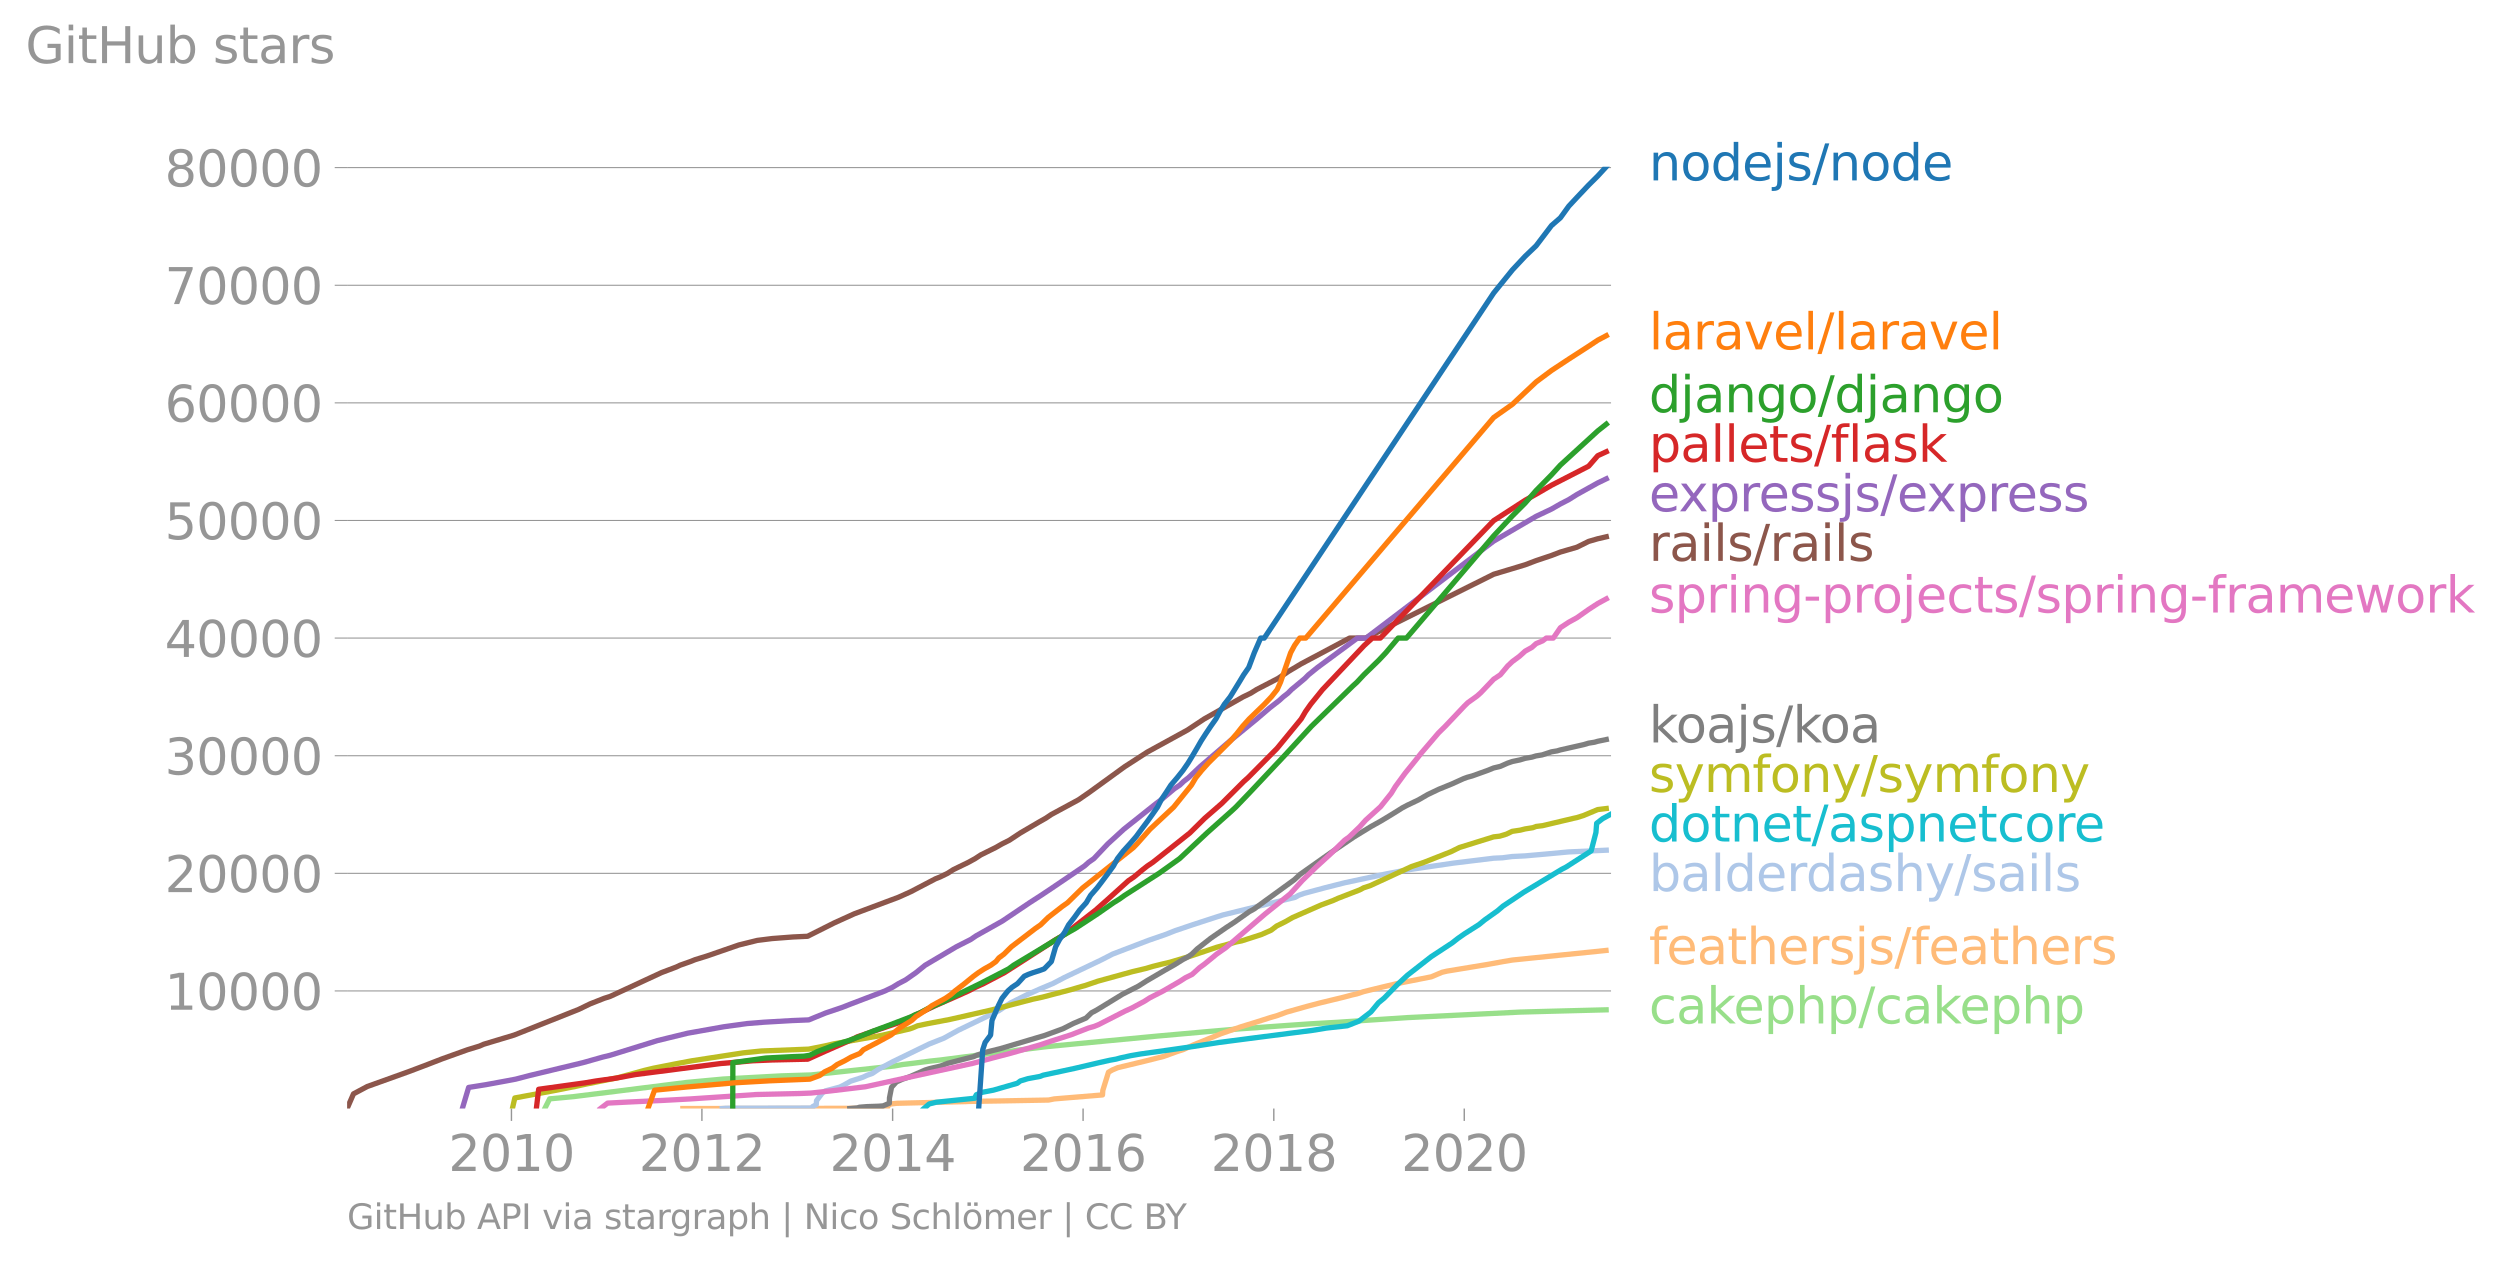 <svg height="475.663" viewBox="0 0 706.366 356.747" width="941.822" xmlns="http://www.w3.org/2000/svg" xmlns:xlink="http://www.w3.org/1999/xlink"><defs><style>*{stroke-linecap:butt;stroke-linejoin:round}</style></defs><g id="figure_1"><path d="M0 356.747h706.366V0H0z" style="fill:none" id="patch_1"/><g id="axes_1"><path d="M98.073 313.217h357.12V47.105H98.073z" style="fill:none" id="patch_2"/><path clip-path="url(#pd3f17a39b0)" d="m153.915 313.217 1.383-2.742 6.817-.635 31.968-4.01 10.257-.951 16.445-.898 8.405-.262 23.509-2.532 2.419-.423 3.538-.422 4.104-.531 2.974-.316 12.986-1.688 6.057-.635 2.492-.422 8.663-1.053 31.033-2.958 14.193-1.266 8.578-.738 14.69-1.057 6.13-.422 7.468-.422 7.653-.528 12.029-.791 5.417-.263 26.408-1.296 8.691-.236 15.584-.402h0" style="fill:none;stroke:#98df8a;stroke-linecap:square;stroke-width:1.5" id="line2d_1"/><g id="matplotlib.axis_1"><g id="xtick_1"><g id="line2d_2"><defs><path d="M0 0v3.5" id="me5f7281e6e" style="stroke:#969696;stroke-width:.4"/></defs><use style="fill:#969696;stroke:#969696;stroke-width:.4" x="144.508" xlink:href="#me5f7281e6e" y="313.217"/></g><g style="fill:#969696" transform="matrix(.14 0 0 -.14 126.693 330.854)" id="text_1"><defs><path d="M1228 531h2203V0H469v531q359 372 979 998 621 627 780 809 303 340 423 576 121 236 121 464 0 372-261 606-261 235-680 235-297 0-627-103-329-103-704-313v638q381 153 712 231 332 78 607 78 725 0 1156-363 431-362 431-968 0-288-108-546-107-257-392-607-78-91-497-524-418-433-1181-1211z" id="DejaVuSans-32" transform="scale(.016)"/><path d="M2034 4250q-487 0-733-480-245-479-245-1442 0-959 245-1439 246-480 733-480 491 0 736 480 246 480 246 1439 0 963-246 1442-245 480-736 480zm0 500q785 0 1199-621 414-620 414-1801 0-1178-414-1799Q2819-91 2034-91q-784 0-1198 620-414 621-414 1799 0 1181 414 1801 414 621 1198 621z" id="DejaVuSans-30" transform="scale(.016)"/><path d="M794 531h1031v3560L703 3866v575l1116 225h631V531h1031V0H794v531z" id="DejaVuSans-31" transform="scale(.016)"/></defs><use xlink:href="#DejaVuSans-32"/><use x="63.623" xlink:href="#DejaVuSans-30"/><use x="127.246" xlink:href="#DejaVuSans-31"/><use x="190.869" xlink:href="#DejaVuSans-30"/></g></g><g id="xtick_2"><use style="fill:#969696;stroke:#969696;stroke-width:.4" x="198.321" xlink:href="#me5f7281e6e" y="313.217" id="line2d_3"/><g style="fill:#969696" transform="matrix(.14 0 0 -.14 180.506 330.854)" id="text_2"><use xlink:href="#DejaVuSans-32"/><use x="63.623" xlink:href="#DejaVuSans-30"/><use x="127.246" xlink:href="#DejaVuSans-31"/><use x="190.869" xlink:href="#DejaVuSans-32"/></g></g><g id="xtick_3"><use style="fill:#969696;stroke:#969696;stroke-width:.4" x="252.208" xlink:href="#me5f7281e6e" y="313.217" id="line2d_4"/><g style="fill:#969696" transform="matrix(.14 0 0 -.14 234.393 330.854)" id="text_3"><defs><path d="M2419 4116 825 1625h1594v2491zm-166 550h794V1625h666v-525h-666V0h-628v1100H313v609l1940 2957z" id="DejaVuSans-34" transform="scale(.016)"/></defs><use xlink:href="#DejaVuSans-32"/><use x="63.623" xlink:href="#DejaVuSans-30"/><use x="127.246" xlink:href="#DejaVuSans-31"/><use x="190.869" xlink:href="#DejaVuSans-34"/></g></g><g id="xtick_4"><use style="fill:#969696;stroke:#969696;stroke-width:.4" x="306.022" xlink:href="#me5f7281e6e" y="313.217" id="line2d_5"/><g style="fill:#969696" transform="matrix(.14 0 0 -.14 288.207 330.854)" id="text_4"><defs><path d="M2113 2584q-425 0-674-291-248-290-248-796 0-503 248-796 249-292 674-292t673 292q248 293 248 796 0 506-248 796-248 291-673 291zm1253 1979v-575q-238 112-480 171-242 60-480 60-625 0-955-422-329-422-376-1275 184 272 462 417 279 145 613 145 703 0 1111-427 408-426 408-1160 0-719-425-1154Q2819-91 2113-91q-810 0-1238 620-428 621-428 1799 0 1106 525 1764t1409 658q238 0 480-47t505-140z" id="DejaVuSans-36" transform="scale(.016)"/></defs><use xlink:href="#DejaVuSans-32"/><use x="63.623" xlink:href="#DejaVuSans-30"/><use x="127.246" xlink:href="#DejaVuSans-31"/><use x="190.869" xlink:href="#DejaVuSans-36"/></g></g><g id="xtick_5"><use style="fill:#969696;stroke:#969696;stroke-width:.4" x="359.909" xlink:href="#me5f7281e6e" y="313.217" id="line2d_6"/><g style="fill:#969696" transform="matrix(.14 0 0 -.14 342.094 330.854)" id="text_5"><defs><path d="M2034 2216q-450 0-708-241-257-241-257-662 0-422 257-663 258-241 708-241t709 242q260 243 260 662 0 421-258 662-257 241-711 241zm-631 268q-406 100-633 378-226 279-226 679 0 559 398 884 399 325 1092 325 697 0 1094-325t397-884q0-400-227-679-226-278-629-378 456-106 710-416 255-309 255-755 0-679-414-1042Q2806-91 2034-91q-771 0-1186 362-414 363-414 1042 0 446 256 755 257 310 713 416zm-231 997q0-362 226-565 227-203 636-203 407 0 636 203 230 203 230 565 0 363-230 566-229 203-636 203-409 0-636-203-226-203-226-566z" id="DejaVuSans-38" transform="scale(.016)"/></defs><use xlink:href="#DejaVuSans-32"/><use x="63.623" xlink:href="#DejaVuSans-30"/><use x="127.246" xlink:href="#DejaVuSans-31"/><use x="190.869" xlink:href="#DejaVuSans-38"/></g></g><g id="xtick_6"><use style="fill:#969696;stroke:#969696;stroke-width:.4" x="413.722" xlink:href="#me5f7281e6e" y="313.217" id="line2d_7"/><g style="fill:#969696" transform="matrix(.14 0 0 -.14 395.907 330.854)" id="text_6"><use xlink:href="#DejaVuSans-32"/><use x="63.623" xlink:href="#DejaVuSans-30"/><use x="127.246" xlink:href="#DejaVuSans-32"/><use x="190.869" xlink:href="#DejaVuSans-30"/></g></g></g><g id="matplotlib.axis_2"><g id="ytick_1"><path clip-path="url(#pd3f17a39b0)" d="M98.073 279.988h357.12" style="fill:none;stroke:#969696;stroke-linecap:square;stroke-width:.3" id="line2d_8"/><g id="line2d_9"><defs><path d="M0 0h-3.5" id="ma2be094c17" style="stroke:#969696;stroke-width:.3"/></defs><use style="fill:#969696;stroke:#969696;stroke-width:.3" x="98.073" xlink:href="#ma2be094c17" y="279.988"/></g><g style="fill:#969696" transform="matrix(.14 0 0 -.14 46.536 285.306)" id="text_7"><use xlink:href="#DejaVuSans-31"/><use x="63.623" xlink:href="#DejaVuSans-30"/><use x="127.246" xlink:href="#DejaVuSans-30"/><use x="190.869" xlink:href="#DejaVuSans-30"/><use x="254.492" xlink:href="#DejaVuSans-30"/></g></g><g id="ytick_2"><path clip-path="url(#pd3f17a39b0)" d="M98.073 246.755h357.12" style="fill:none;stroke:#969696;stroke-linecap:square;stroke-width:.3" id="line2d_10"/><use style="fill:#969696;stroke:#969696;stroke-width:.3" x="98.073" xlink:href="#ma2be094c17" y="246.755" id="line2d_11"/><g style="fill:#969696" transform="matrix(.14 0 0 -.14 46.536 252.074)" id="text_8"><use xlink:href="#DejaVuSans-32"/><use x="63.623" xlink:href="#DejaVuSans-30"/><use x="127.246" xlink:href="#DejaVuSans-30"/><use x="190.869" xlink:href="#DejaVuSans-30"/><use x="254.492" xlink:href="#DejaVuSans-30"/></g></g><g id="ytick_3"><path clip-path="url(#pd3f17a39b0)" d="M98.073 213.523h357.12" style="fill:none;stroke:#969696;stroke-linecap:square;stroke-width:.3" id="line2d_12"/><use style="fill:#969696;stroke:#969696;stroke-width:.3" x="98.073" xlink:href="#ma2be094c17" y="213.523" id="line2d_13"/><g style="fill:#969696" transform="matrix(.14 0 0 -.14 46.536 218.842)" id="text_9"><defs><path d="M2597 2516q453-97 707-404 255-306 255-756 0-690-475-1069Q2609-91 1734-91q-293 0-604 58T488 141v609q262-153 574-231 313-78 654-78 593 0 904 234t311 681q0 413-289 645-289 233-804 233h-544v519h569q465 0 712 186t247 536q0 359-255 551-254 193-729 193-260 0-557-57-297-56-653-174v562q360 100 674 150t592 50q719 0 1137-327 419-326 419-882 0-388-222-655t-631-370z" id="DejaVuSans-33" transform="scale(.016)"/></defs><use xlink:href="#DejaVuSans-33"/><use x="63.623" xlink:href="#DejaVuSans-30"/><use x="127.246" xlink:href="#DejaVuSans-30"/><use x="190.869" xlink:href="#DejaVuSans-30"/><use x="254.492" xlink:href="#DejaVuSans-30"/></g></g><g id="ytick_4"><path clip-path="url(#pd3f17a39b0)" d="M98.073 180.29h357.12" style="fill:none;stroke:#969696;stroke-linecap:square;stroke-width:.3" id="line2d_14"/><use style="fill:#969696;stroke:#969696;stroke-width:.3" x="98.073" xlink:href="#ma2be094c17" y="180.29" id="line2d_15"/><g style="fill:#969696" transform="matrix(.14 0 0 -.14 46.536 185.61)" id="text_10"><use xlink:href="#DejaVuSans-34"/><use x="63.623" xlink:href="#DejaVuSans-30"/><use x="127.246" xlink:href="#DejaVuSans-30"/><use x="190.869" xlink:href="#DejaVuSans-30"/><use x="254.492" xlink:href="#DejaVuSans-30"/></g></g><g id="ytick_5"><path clip-path="url(#pd3f17a39b0)" d="M98.073 147.058h357.12" style="fill:none;stroke:#969696;stroke-linecap:square;stroke-width:.3" id="line2d_16"/><use style="fill:#969696;stroke:#969696;stroke-width:.3" x="98.073" xlink:href="#ma2be094c17" y="147.058" id="line2d_17"/><g style="fill:#969696" transform="matrix(.14 0 0 -.14 46.536 152.377)" id="text_11"><defs><path d="M691 4666h2478v-532H1269V2991q137 47 274 70 138 23 276 23 781 0 1237-428 457-428 457-1159 0-753-469-1171Q2575-91 1722-91q-294 0-599 50Q819 9 494 109v635q281-153 581-228t634-75q541 0 856 284 316 284 316 772 0 487-316 771-315 285-856 285-253 0-505-56-251-56-513-175v2344z" id="DejaVuSans-35" transform="scale(.016)"/></defs><use xlink:href="#DejaVuSans-35"/><use x="63.623" xlink:href="#DejaVuSans-30"/><use x="127.246" xlink:href="#DejaVuSans-30"/><use x="190.869" xlink:href="#DejaVuSans-30"/><use x="254.492" xlink:href="#DejaVuSans-30"/></g></g><g id="ytick_6"><path clip-path="url(#pd3f17a39b0)" d="M98.073 113.825h357.12" style="fill:none;stroke:#969696;stroke-linecap:square;stroke-width:.3" id="line2d_18"/><use style="fill:#969696;stroke:#969696;stroke-width:.3" x="98.073" xlink:href="#ma2be094c17" y="113.825" id="line2d_19"/><g style="fill:#969696" transform="matrix(.14 0 0 -.14 46.536 119.144)" id="text_12"><use xlink:href="#DejaVuSans-36"/><use x="63.623" xlink:href="#DejaVuSans-30"/><use x="127.246" xlink:href="#DejaVuSans-30"/><use x="190.869" xlink:href="#DejaVuSans-30"/><use x="254.492" xlink:href="#DejaVuSans-30"/></g></g><g id="ytick_7"><path clip-path="url(#pd3f17a39b0)" d="M98.073 80.593h357.12" style="fill:none;stroke:#969696;stroke-linecap:square;stroke-width:.3" id="line2d_20"/><use style="fill:#969696;stroke:#969696;stroke-width:.3" x="98.073" xlink:href="#ma2be094c17" y="80.593" id="line2d_21"/><g style="fill:#969696" transform="matrix(.14 0 0 -.14 46.536 85.912)" id="text_13"><defs><path d="M525 4666h3000v-269L1831 0h-659l1594 4134H525v532z" id="DejaVuSans-37" transform="scale(.016)"/></defs><use xlink:href="#DejaVuSans-37"/><use x="63.623" xlink:href="#DejaVuSans-30"/><use x="127.246" xlink:href="#DejaVuSans-30"/><use x="190.869" xlink:href="#DejaVuSans-30"/><use x="254.492" xlink:href="#DejaVuSans-30"/></g></g><g id="ytick_8"><path clip-path="url(#pd3f17a39b0)" d="M98.073 47.36h357.12" style="fill:none;stroke:#969696;stroke-linecap:square;stroke-width:.3" id="line2d_22"/><use style="fill:#969696;stroke:#969696;stroke-width:.3" x="98.073" xlink:href="#ma2be094c17" y="47.361" id="line2d_23"/><g style="fill:#969696" transform="matrix(.14 0 0 -.14 46.536 52.68)" id="text_14"><use xlink:href="#DejaVuSans-38"/><use x="63.623" xlink:href="#DejaVuSans-30"/><use x="127.246" xlink:href="#DejaVuSans-30"/><use x="190.869" xlink:href="#DejaVuSans-30"/><use x="254.492" xlink:href="#DejaVuSans-30"/></g></g><g style="fill:#969696" transform="matrix(.14 0 0 -.14 7.2 17.838)" id="text_15"><defs><path d="M3809 666v1253H2778v519h1656V434q-365-259-806-392-440-133-940-133-1094 0-1712 639-617 640-617 1780 0 1144 617 1783 618 639 1712 639 456 0 867-113 411-112 758-331v-672q-350 297-744 447t-828 150q-857 0-1287-478-429-478-429-1425 0-944 429-1422 430-478 1287-478 334 0 596 58 263 58 472 180z" id="DejaVuSans-47" transform="scale(.016)"/><path d="M603 3500h575V0H603v3500zm0 1363h575v-729H603v729z" id="DejaVuSans-69" transform="scale(.016)"/><path d="M1172 4494v-994h1184v-447H1172V1153q0-428 117-550t477-122h590V0h-590q-666 0-919 248-253 249-253 905v1900H172v447h422v994h578z" id="DejaVuSans-74" transform="scale(.016)"/><path d="M628 4666h631V2753h2294v1913h631V0h-631v2222H1259V0H628v4666z" id="DejaVuSans-48" transform="scale(.016)"/><path d="M544 1381v2119h575V1403q0-497 193-746 194-248 582-248 465 0 735 297 271 297 271 810v1984h575V0h-575v538q-209-319-486-474-276-155-642-155-603 0-916 375-312 375-312 1097zm1447 2203z" id="DejaVuSans-75" transform="scale(.016)"/><path d="M3116 1747q0 634-261 995t-717 361q-457 0-718-361t-261-995q0-634 261-995t718-361q456 0 717 361t261 995zM1159 2969q182 312 458 463 277 152 661 152 638 0 1036-506 399-506 399-1331T3314 415Q2916-91 2278-91q-384 0-661 152-276 152-458 464V0H581v4863h578V2969z" id="DejaVuSans-62" transform="scale(.016)"/><path d="M2834 3397v-544q-243 125-506 187-262 63-544 63-428 0-642-131t-214-394q0-200 153-314t616-217l197-44q612-131 870-370t258-667q0-488-386-773Q2250-91 1575-91q-281 0-586 55T347 128v594q319-166 628-249 309-82 613-82 406 0 624 139 219 139 219 392 0 234-158 359-157 125-692 241l-200 47q-534 112-772 345-237 233-237 639 0 494 350 762 350 269 994 269 318 0 599-47 282-46 519-140z" id="DejaVuSans-73" transform="scale(.016)"/><path d="M2194 1759q-697 0-966-159t-269-544q0-306 202-486 202-179 548-179 479 0 768 339t289 901v128h-572zm1147 238V0h-575v531q-197-318-491-470T1556-91q-537 0-855 302-317 302-317 808 0 590 395 890 396 300 1180 300h807v57q0 397-261 614t-733 217q-300 0-585-72-284-72-546-216v532q315 122 612 182 297 61 578 61 760 0 1135-394 375-393 375-1193z" id="DejaVuSans-61" transform="scale(.016)"/><path d="M2631 2963q-97 56-211 82-114 27-251 27-488 0-749-317t-261-911V0H581v3500h578v-544q182 319 472 473 291 155 707 155 59 0 131-8 72-7 159-23l3-590z" id="DejaVuSans-72" transform="scale(.016)"/></defs><use xlink:href="#DejaVuSans-47"/><use x="77.49" xlink:href="#DejaVuSans-69"/><use x="105.273" xlink:href="#DejaVuSans-74"/><use x="144.482" xlink:href="#DejaVuSans-48"/><use x="219.678" xlink:href="#DejaVuSans-75"/><use x="283.057" xlink:href="#DejaVuSans-62"/><use x="346.533" xlink:href="#DejaVuSans-20"/><use x="378.32" xlink:href="#DejaVuSans-73"/><use x="430.42" xlink:href="#DejaVuSans-74"/><use x="469.629" xlink:href="#DejaVuSans-61"/><use x="530.908" xlink:href="#DejaVuSans-72"/><use x="572.021" xlink:href="#DejaVuSans-73"/></g></g><path clip-path="url(#pd3f17a39b0)" d="m192.936 313.217 57.714-.08.146-.562.735-.641 1.82-.2 19.408-.481.975-.05 9.432-.15 13.11-.239 1.608-.322 13.625-1.124.089-1.282 1.595-5.135 1.11-.641 1.517-.642 7.99-1.924 5.05-1.283 3.545-1.286 1.976-.641 2.77-1.283 7.91-3.21 5.558-1.924 4.171-1.283 4.02-1.286 2.176-.641 2.597-.96 5.713-1.606 3.632-.96 6.642-1.609 2.409-.641 1.408-.32 1.938-.64 5.256-1.283 4.057-.964 9.772-1.928 3.038-1.282 1.353-.32 11.675-1.927 4.19-.768 2.652-.445 26.452-2.708h0" style="fill:none;stroke:#ffbb78;stroke-linecap:square;stroke-width:1.5" id="line2d_24"/><path clip-path="url(#pd3f17a39b0)" d="m204.058 313.217 1.092-.087 24.281-.05.185-.415 1.016-.552.065-1.106 1.656-2.21.804-.552 4.134-1.103 1.126-.555 1.921-1.104 3.442-1.106 1.19-.552 1.536-.551 1.626-1.107 4.161-2.21 10.238-4.975 4.183-1.658 3.998-2.21 11.454-5.527 3.359-2.21 4.397-2.21 3.708-1.658 3.946-1.662 3.152-1.655 10.438-4.974 3.215-1.655 10.113-3.869 4.806-1.658 2.794-1.103 4.92-1.662 6.78-2.21 1.744-.552 10.128-2.485 10.282-2.49.942-.551 1.538-.555 6.166-1.658 5.465-1.38 11.659-2.489 4.339-.827 3.34-.552 11.287-1.658 11.324-1.386 2.539-.12 2.725-.358 3.62-.177 5.597-.495 6.703-.624 10.645-.489h0" style="fill:none;stroke:#aec7e8;stroke-linecap:square;stroke-width:1.5" id="line2d_25"/><g style="fill:#1f77b4" transform="matrix(.14 0 0 -.14 465.907 50.968)" id="text_16"><defs><path d="M3513 2113V0h-575v2094q0 497-194 743-194 247-581 247-466 0-735-297-269-296-269-809V0H581v3500h578v-544q207 316 486 472 280 156 646 156 603 0 912-373 310-373 310-1098z" id="DejaVuSans-6e" transform="scale(.016)"/><path d="M1959 3097q-462 0-731-361t-269-989q0-628 267-989 268-361 733-361 460 0 728 362 269 363 269 988 0 622-269 986-268 364-728 364zm0 487q750 0 1178-488 429-487 429-1349 0-859-429-1349Q2709-91 1959-91q-753 0-1180 489-426 490-426 1349 0 862 426 1349 427 488 1180 488z" id="DejaVuSans-6f" transform="scale(.016)"/><path d="M2906 2969v1894h575V0h-575v525q-181-312-458-464-276-152-664-152-634 0-1033 506-398 507-398 1332t398 1331q399 506 1033 506 388 0 664-152 277-151 458-463zM947 1747q0-634 261-995t717-361q456 0 718 361 263 361 263 995t-263 995q-262 361-718 361t-717-361q-261-361-261-995z" id="DejaVuSans-64" transform="scale(.016)"/><path d="M3597 1894v-281H953q38-594 358-905t892-311q331 0 642 81t618 244V178Q3153 47 2828-22t-659-69q-838 0-1327 487-489 488-489 1320 0 859 464 1363 464 505 1252 505 706 0 1117-455 411-454 411-1235zm-575 169q-6 471-264 752-258 282-683 282-481 0-770-272t-333-766l2050 4z" id="DejaVuSans-65" transform="scale(.016)"/><path d="M603 3500h575V-63q0-668-255-968-254-300-820-300h-219v487H38q328 0 446 152Q603-541 603-63v3563zm0 1363h575v-729H603v729z" id="DejaVuSans-6a" transform="scale(.016)"/><path d="M1625 4666h531L531-594H0l1625 5260z" id="DejaVuSans-2f" transform="scale(.016)"/></defs><use xlink:href="#DejaVuSans-6e"/><use x="63.379" xlink:href="#DejaVuSans-6f"/><use x="124.561" xlink:href="#DejaVuSans-64"/><use x="188.037" xlink:href="#DejaVuSans-65"/><use x="249.561" xlink:href="#DejaVuSans-6a"/><use x="277.344" xlink:href="#DejaVuSans-73"/><use x="329.443" xlink:href="#DejaVuSans-2f"/><use x="363.135" xlink:href="#DejaVuSans-6e"/><use x="426.514" xlink:href="#DejaVuSans-6f"/><use x="487.695" xlink:href="#DejaVuSans-64"/><use x="551.172" xlink:href="#DejaVuSans-65"/></g><g style="fill:#ff7f0e" transform="matrix(.14 0 0 -.14 465.907 98.713)" id="text_17"><defs><path d="M603 4863h575V0H603v4863z" id="DejaVuSans-6c" transform="scale(.016)"/><path d="M191 3500h609L1894 563l1094 2937h609L2284 0h-781L191 3500z" id="DejaVuSans-76" transform="scale(.016)"/></defs><use xlink:href="#DejaVuSans-6c"/><use x="27.783" xlink:href="#DejaVuSans-61"/><use x="89.063" xlink:href="#DejaVuSans-72"/><use x="130.176" xlink:href="#DejaVuSans-61"/><use x="191.455" xlink:href="#DejaVuSans-76"/><use x="250.635" xlink:href="#DejaVuSans-65"/><use x="312.158" xlink:href="#DejaVuSans-6c"/><use x="339.941" xlink:href="#DejaVuSans-2f"/><use x="373.633" xlink:href="#DejaVuSans-6c"/><use x="401.416" xlink:href="#DejaVuSans-61"/><use x="462.695" xlink:href="#DejaVuSans-72"/><use x="503.809" xlink:href="#DejaVuSans-61"/><use x="565.088" xlink:href="#DejaVuSans-76"/><use x="624.268" xlink:href="#DejaVuSans-65"/><use x="685.791" xlink:href="#DejaVuSans-6c"/></g><g style="fill:#2ca02c" transform="matrix(.14 0 0 -.14 465.907 116.477)" id="text_18"><defs><path d="M2906 1791q0 625-258 968-257 344-723 344-462 0-720-344-258-343-258-968 0-622 258-966t720-344q466 0 723 344 258 344 258 966zm575-1357q0-893-397-1329-396-436-1215-436-303 0-572 45t-522 139v559q253-137 500-202 247-66 503-66 566 0 847 295t281 892v285q-178-310-456-463T1784 0Q1141 0 747 490 353 981 353 1791q0 812 394 1302 394 491 1037 491 388 0 666-153t456-462v531h575V434z" id="DejaVuSans-67" transform="scale(.016)"/></defs><use xlink:href="#DejaVuSans-64"/><use x="63.477" xlink:href="#DejaVuSans-6a"/><use x="91.26" xlink:href="#DejaVuSans-61"/><use x="152.539" xlink:href="#DejaVuSans-6e"/><use x="215.918" xlink:href="#DejaVuSans-67"/><use x="279.395" xlink:href="#DejaVuSans-6f"/><use x="340.576" xlink:href="#DejaVuSans-2f"/><use x="374.268" xlink:href="#DejaVuSans-64"/><use x="437.744" xlink:href="#DejaVuSans-6a"/><use x="465.527" xlink:href="#DejaVuSans-61"/><use x="526.807" xlink:href="#DejaVuSans-6e"/><use x="590.186" xlink:href="#DejaVuSans-67"/><use x="653.662" xlink:href="#DejaVuSans-6f"/></g><g style="fill:#d62728" transform="matrix(.14 0 0 -.14 465.907 130.477)" id="text_19"><defs><path d="M1159 525v-1856H581v4831h578v-531q182 312 458 463 277 152 661 152 638 0 1036-506 399-506 399-1331T3314 415Q2916-91 2278-91q-384 0-661 152-276 152-458 464zm1957 1222q0 634-261 995t-717 361q-457 0-718-361t-261-995q0-634 261-995t718-361q456 0 717 361t261 995z" id="DejaVuSans-70" transform="scale(.016)"/><path d="M2375 4863v-479h-550q-309 0-430-125-120-125-120-450v-309h947v-447h-947V0H697v3053H147v447h550v244q0 584 272 851 272 268 862 268h544z" id="DejaVuSans-66" transform="scale(.016)"/><path d="M581 4863h578V1991l1716 1509h734L1753 1863 3688 0h-750L1159 1709V0H581v4863z" id="DejaVuSans-6b" transform="scale(.016)"/></defs><use xlink:href="#DejaVuSans-70"/><use x="63.477" xlink:href="#DejaVuSans-61"/><use x="124.756" xlink:href="#DejaVuSans-6c"/><use x="152.539" xlink:href="#DejaVuSans-6c"/><use x="180.322" xlink:href="#DejaVuSans-65"/><use x="241.846" xlink:href="#DejaVuSans-74"/><use x="281.055" xlink:href="#DejaVuSans-73"/><use x="333.154" xlink:href="#DejaVuSans-2f"/><use x="366.846" xlink:href="#DejaVuSans-66"/><use x="402.051" xlink:href="#DejaVuSans-6c"/><use x="429.834" xlink:href="#DejaVuSans-61"/><use x="491.113" xlink:href="#DejaVuSans-73"/><use x="543.213" xlink:href="#DejaVuSans-6b"/></g><g style="fill:#9467bd" transform="matrix(.14 0 0 -.14 465.907 144.477)" id="text_20"><defs><path d="M3513 3500 2247 1797 3578 0h-678L1881 1375 863 0H184l1360 1831L300 3500h678l928-1247 928 1247h679z" id="DejaVuSans-78" transform="scale(.016)"/></defs><use xlink:href="#DejaVuSans-65"/><use x="59.773" xlink:href="#DejaVuSans-78"/><use x="118.953" xlink:href="#DejaVuSans-70"/><use x="182.43" xlink:href="#DejaVuSans-72"/><use x="221.293" xlink:href="#DejaVuSans-65"/><use x="282.816" xlink:href="#DejaVuSans-73"/><use x="334.916" xlink:href="#DejaVuSans-73"/><use x="387.016" xlink:href="#DejaVuSans-6a"/><use x="414.799" xlink:href="#DejaVuSans-73"/><use x="466.898" xlink:href="#DejaVuSans-2f"/><use x="500.59" xlink:href="#DejaVuSans-65"/><use x="560.363" xlink:href="#DejaVuSans-78"/><use x="619.543" xlink:href="#DejaVuSans-70"/><use x="683.02" xlink:href="#DejaVuSans-72"/><use x="721.883" xlink:href="#DejaVuSans-65"/><use x="783.406" xlink:href="#DejaVuSans-73"/><use x="835.506" xlink:href="#DejaVuSans-73"/></g><g style="fill:#8c564b" transform="matrix(.14 0 0 -.14 465.907 158.477)" id="text_21"><use xlink:href="#DejaVuSans-72"/><use x="41.113" xlink:href="#DejaVuSans-61"/><use x="102.393" xlink:href="#DejaVuSans-69"/><use x="130.176" xlink:href="#DejaVuSans-6c"/><use x="157.959" xlink:href="#DejaVuSans-73"/><use x="210.059" xlink:href="#DejaVuSans-2f"/><use x="243.75" xlink:href="#DejaVuSans-72"/><use x="284.863" xlink:href="#DejaVuSans-61"/><use x="346.143" xlink:href="#DejaVuSans-69"/><use x="373.926" xlink:href="#DejaVuSans-6c"/><use x="401.709" xlink:href="#DejaVuSans-73"/></g><g style="fill:#e377c2" transform="matrix(.14 0 0 -.14 465.907 173.074)" id="text_22"><defs><path d="M313 2009h1684v-512H313v512z" id="DejaVuSans-2d" transform="scale(.016)"/><path d="M3122 3366v-538q-244 135-489 202t-495 67q-560 0-870-355-309-354-309-995t309-996q310-354 870-354 250 0 495 67t489 202V134Q2881 22 2623-34q-257-57-548-57-791 0-1257 497-465 497-465 1341 0 856 470 1346 471 491 1290 491 265 0 518-55 253-54 491-163z" id="DejaVuSans-63" transform="scale(.016)"/><path d="M3328 2828q216 388 516 572t706 184q547 0 844-383 297-382 297-1088V0h-578v2094q0 503-179 746-178 244-543 244-447 0-707-297-259-296-259-809V0h-578v2094q0 506-178 748t-550 242q-441 0-701-298-259-298-259-808V0H581v3500h578v-544q197 322 472 475t653 153q382 0 649-194 267-193 395-562z" id="DejaVuSans-6d" transform="scale(.016)"/><path d="M269 3500h575l719-2731 715 2731h678l719-2731 716 2731h575L4050 0h-678l-753 2869L1863 0h-679L269 3500z" id="DejaVuSans-77" transform="scale(.016)"/></defs><use xlink:href="#DejaVuSans-73"/><use x="52.1" xlink:href="#DejaVuSans-70"/><use x="115.576" xlink:href="#DejaVuSans-72"/><use x="156.689" xlink:href="#DejaVuSans-69"/><use x="184.473" xlink:href="#DejaVuSans-6e"/><use x="247.852" xlink:href="#DejaVuSans-67"/><use x="311.328" xlink:href="#DejaVuSans-2d"/><use x="347.412" xlink:href="#DejaVuSans-70"/><use x="410.889" xlink:href="#DejaVuSans-72"/><use x="449.752" xlink:href="#DejaVuSans-6f"/><use x="510.934" xlink:href="#DejaVuSans-6a"/><use x="538.717" xlink:href="#DejaVuSans-65"/><use x="600.24" xlink:href="#DejaVuSans-63"/><use x="655.221" xlink:href="#DejaVuSans-74"/><use x="694.43" xlink:href="#DejaVuSans-73"/><use x="746.529" xlink:href="#DejaVuSans-2f"/><use x="780.221" xlink:href="#DejaVuSans-73"/><use x="832.32" xlink:href="#DejaVuSans-70"/><use x="895.797" xlink:href="#DejaVuSans-72"/><use x="936.91" xlink:href="#DejaVuSans-69"/><use x="964.693" xlink:href="#DejaVuSans-6e"/><use x="1028.072" xlink:href="#DejaVuSans-67"/><use x="1091.549" xlink:href="#DejaVuSans-2d"/><use x="1127.633" xlink:href="#DejaVuSans-66"/><use x="1162.838" xlink:href="#DejaVuSans-72"/><use x="1203.951" xlink:href="#DejaVuSans-61"/><use x="1265.23" xlink:href="#DejaVuSans-6d"/><use x="1362.643" xlink:href="#DejaVuSans-65"/><use x="1424.166" xlink:href="#DejaVuSans-77"/><use x="1505.953" xlink:href="#DejaVuSans-6f"/><use x="1567.135" xlink:href="#DejaVuSans-72"/><use x="1608.248" xlink:href="#DejaVuSans-6b"/></g><g style="fill:#7f7f7f" transform="matrix(.14 0 0 -.14 465.907 209.772)" id="text_23"><use xlink:href="#DejaVuSans-6b"/><use x="54.285" xlink:href="#DejaVuSans-6f"/><use x="115.467" xlink:href="#DejaVuSans-61"/><use x="176.746" xlink:href="#DejaVuSans-6a"/><use x="204.529" xlink:href="#DejaVuSans-73"/><use x="256.629" xlink:href="#DejaVuSans-2f"/><use x="290.32" xlink:href="#DejaVuSans-6b"/><use x="344.605" xlink:href="#DejaVuSans-6f"/><use x="405.787" xlink:href="#DejaVuSans-61"/></g><g style="fill:#bcbd22" transform="matrix(.14 0 0 -.14 465.907 223.772)" id="text_24"><defs><path d="M2059-325q-243-625-475-815-231-191-618-191H506v481h338q237 0 368 113 132 112 291 531l103 262L191 3500h609L1894 763l1094 2737h609L2059-325z" id="DejaVuSans-79" transform="scale(.016)"/></defs><use xlink:href="#DejaVuSans-73"/><use x="52.1" xlink:href="#DejaVuSans-79"/><use x="111.279" xlink:href="#DejaVuSans-6d"/><use x="208.691" xlink:href="#DejaVuSans-66"/><use x="243.896" xlink:href="#DejaVuSans-6f"/><use x="305.078" xlink:href="#DejaVuSans-6e"/><use x="368.457" xlink:href="#DejaVuSans-79"/><use x="427.637" xlink:href="#DejaVuSans-2f"/><use x="461.328" xlink:href="#DejaVuSans-73"/><use x="513.428" xlink:href="#DejaVuSans-79"/><use x="572.607" xlink:href="#DejaVuSans-6d"/><use x="670.02" xlink:href="#DejaVuSans-66"/><use x="705.225" xlink:href="#DejaVuSans-6f"/><use x="766.406" xlink:href="#DejaVuSans-6e"/><use x="829.785" xlink:href="#DejaVuSans-79"/></g><g style="fill:#17becf" transform="matrix(.14 0 0 -.14 465.907 237.772)" id="text_25"><use xlink:href="#DejaVuSans-64"/><use x="63.477" xlink:href="#DejaVuSans-6f"/><use x="124.658" xlink:href="#DejaVuSans-74"/><use x="163.867" xlink:href="#DejaVuSans-6e"/><use x="227.246" xlink:href="#DejaVuSans-65"/><use x="288.77" xlink:href="#DejaVuSans-74"/><use x="327.979" xlink:href="#DejaVuSans-2f"/><use x="361.67" xlink:href="#DejaVuSans-61"/><use x="422.949" xlink:href="#DejaVuSans-73"/><use x="475.049" xlink:href="#DejaVuSans-70"/><use x="538.525" xlink:href="#DejaVuSans-6e"/><use x="601.904" xlink:href="#DejaVuSans-65"/><use x="663.428" xlink:href="#DejaVuSans-74"/><use x="702.637" xlink:href="#DejaVuSans-63"/><use x="757.617" xlink:href="#DejaVuSans-6f"/><use x="818.799" xlink:href="#DejaVuSans-72"/><use x="857.662" xlink:href="#DejaVuSans-65"/></g><g style="fill:#aec7e8" transform="matrix(.14 0 0 -.14 465.907 251.772)" id="text_26"><defs><path d="M3513 2113V0h-575v2094q0 497-194 743-194 247-581 247-466 0-735-297-269-296-269-809V0H581v4863h578V2956q207 316 486 472 280 156 646 156 603 0 912-373 310-373 310-1098z" id="DejaVuSans-68" transform="scale(.016)"/></defs><use xlink:href="#DejaVuSans-62"/><use x="63.477" xlink:href="#DejaVuSans-61"/><use x="124.756" xlink:href="#DejaVuSans-6c"/><use x="152.539" xlink:href="#DejaVuSans-64"/><use x="216.016" xlink:href="#DejaVuSans-65"/><use x="277.539" xlink:href="#DejaVuSans-72"/><use x="316.902" xlink:href="#DejaVuSans-64"/><use x="380.379" xlink:href="#DejaVuSans-61"/><use x="441.658" xlink:href="#DejaVuSans-73"/><use x="493.758" xlink:href="#DejaVuSans-68"/><use x="557.137" xlink:href="#DejaVuSans-79"/><use x="616.316" xlink:href="#DejaVuSans-2f"/><use x="650.008" xlink:href="#DejaVuSans-73"/><use x="702.107" xlink:href="#DejaVuSans-61"/><use x="763.387" xlink:href="#DejaVuSans-69"/><use x="791.17" xlink:href="#DejaVuSans-6c"/><use x="818.953" xlink:href="#DejaVuSans-73"/></g><g style="fill:#ffbb78" transform="matrix(.14 0 0 -.14 465.907 272.409)" id="text_27"><use xlink:href="#DejaVuSans-66"/><use x="35.205" xlink:href="#DejaVuSans-65"/><use x="96.729" xlink:href="#DejaVuSans-61"/><use x="158.008" xlink:href="#DejaVuSans-74"/><use x="197.217" xlink:href="#DejaVuSans-68"/><use x="260.596" xlink:href="#DejaVuSans-65"/><use x="322.119" xlink:href="#DejaVuSans-72"/><use x="363.232" xlink:href="#DejaVuSans-73"/><use x="415.332" xlink:href="#DejaVuSans-6a"/><use x="443.115" xlink:href="#DejaVuSans-73"/><use x="495.215" xlink:href="#DejaVuSans-2f"/><use x="528.906" xlink:href="#DejaVuSans-66"/><use x="564.111" xlink:href="#DejaVuSans-65"/><use x="625.635" xlink:href="#DejaVuSans-61"/><use x="686.914" xlink:href="#DejaVuSans-74"/><use x="726.123" xlink:href="#DejaVuSans-68"/><use x="789.502" xlink:href="#DejaVuSans-65"/><use x="851.025" xlink:href="#DejaVuSans-72"/><use x="892.139" xlink:href="#DejaVuSans-73"/></g><g style="fill:#98df8a" transform="matrix(.14 0 0 -.14 465.907 289.181)" id="text_28"><use xlink:href="#DejaVuSans-63"/><use x="54.98" xlink:href="#DejaVuSans-61"/><use x="116.26" xlink:href="#DejaVuSans-6b"/><use x="170.545" xlink:href="#DejaVuSans-65"/><use x="232.068" xlink:href="#DejaVuSans-70"/><use x="295.545" xlink:href="#DejaVuSans-68"/><use x="358.924" xlink:href="#DejaVuSans-70"/><use x="422.4" xlink:href="#DejaVuSans-2f"/><use x="456.092" xlink:href="#DejaVuSans-63"/><use x="511.072" xlink:href="#DejaVuSans-61"/><use x="572.352" xlink:href="#DejaVuSans-6b"/><use x="626.637" xlink:href="#DejaVuSans-65"/><use x="688.16" xlink:href="#DejaVuSans-70"/><use x="751.637" xlink:href="#DejaVuSans-68"/><use x="815.016" xlink:href="#DejaVuSans-70"/></g><g style="fill:#969696" transform="matrix(.097 0 0 -.097 98.073 347.256)" id="text_29"><defs><path d="m2188 4044-857-2322h1716l-859 2322zm-357 622h716L4325 0h-656l-425 1197H1141L716 0H50l1781 4666z" id="DejaVuSans-41" transform="scale(.016)"/><path d="M1259 4147V2394h794q441 0 681 228 241 228 241 650 0 419-241 647-240 228-681 228h-794zm-631 519h1425q785 0 1186-355 402-355 402-1039 0-691-402-1044-401-353-1186-353h-794V0H628v4666z" id="DejaVuSans-50" transform="scale(.016)"/><path d="M628 4666h631V0H628v4666z" id="DejaVuSans-49" transform="scale(.016)"/><path d="M1344 4891v-6400H813v6400h531z" id="DejaVuSans-7c" transform="scale(.016)"/><path d="M628 4666h850L3547 763v3903h612V0h-850L1241 3903V0H628v4666z" id="DejaVuSans-4e" transform="scale(.016)"/><path d="M3425 4513v-616q-359 172-678 256-319 85-616 85-515 0-795-200t-280-569q0-310 186-468 186-157 705-254l381-78q706-135 1042-474t336-907q0-679-455-1029Q2797-91 1919-91q-331 0-705 75-373 75-773 222v650q384-215 753-325 369-109 725-109 540 0 834 212 294 213 294 607 0 343-211 537t-692 291l-385 75q-706 140-1022 440-315 300-315 835 0 619 436 975t1201 356q329 0 669-60 341-59 697-177z" id="DejaVuSans-53" transform="scale(.016)"/><path d="M1959 3097q-462 0-731-361t-269-989q0-628 267-989 268-361 733-361 460 0 728 362 269 363 269 988 0 622-269 986-268 364-728 364zm0 487q750 0 1178-488 429-487 429-1349 0-859-429-1349Q2709-91 1959-91q-753 0-1180 489-426 490-426 1349 0 862 426 1349 427 488 1180 488zm295 1266h634v-631h-634v631zm-1222 0h634v-631h-634v631z" id="DejaVuSans-f6" transform="scale(.016)"/><path d="M4122 4306v-665q-319 297-680 443-361 147-767 147-800 0-1225-489t-425-1414q0-922 425-1411t1225-489q406 0 767 147t680 444V359q-331-225-702-338-370-112-782-112-1060 0-1670 648-609 649-609 1771 0 1125 609 1773 610 649 1670 649 418 0 788-111 371-111 696-333z" id="DejaVuSans-43" transform="scale(.016)"/><path d="M1259 2228V519h1013q509 0 754 211 246 211 246 645 0 438-246 645-245 208-754 208H1259zm0 1919V2741h935q462 0 688 173 227 174 227 530 0 353-227 528-226 175-688 175h-935zm-631 519h1613q722 0 1112-300 391-300 391-853 0-429-200-682t-588-315q466-100 724-418 258-317 258-792 0-625-425-966Q3088 0 2303 0H628v4666z" id="DejaVuSans-42" transform="scale(.016)"/><path d="M-13 4666h679l1293-1919 1285 1919h678L2272 2222V0h-634v2222L-13 4666z" id="DejaVuSans-59" transform="scale(.016)"/></defs><use xlink:href="#DejaVuSans-47"/><use x="77.49" xlink:href="#DejaVuSans-69"/><use x="105.273" xlink:href="#DejaVuSans-74"/><use x="144.482" xlink:href="#DejaVuSans-48"/><use x="219.678" xlink:href="#DejaVuSans-75"/><use x="283.057" xlink:href="#DejaVuSans-62"/><use x="346.533" xlink:href="#DejaVuSans-20"/><use x="378.32" xlink:href="#DejaVuSans-41"/><use x="446.729" xlink:href="#DejaVuSans-50"/><use x="507.031" xlink:href="#DejaVuSans-49"/><use x="536.523" xlink:href="#DejaVuSans-20"/><use x="568.311" xlink:href="#DejaVuSans-76"/><use x="627.49" xlink:href="#DejaVuSans-69"/><use x="655.273" xlink:href="#DejaVuSans-61"/><use x="716.553" xlink:href="#DejaVuSans-20"/><use x="748.34" xlink:href="#DejaVuSans-73"/><use x="800.439" xlink:href="#DejaVuSans-74"/><use x="839.648" xlink:href="#DejaVuSans-61"/><use x="900.928" xlink:href="#DejaVuSans-72"/><use x="940.291" xlink:href="#DejaVuSans-67"/><use x="1003.768" xlink:href="#DejaVuSans-72"/><use x="1044.881" xlink:href="#DejaVuSans-61"/><use x="1106.16" xlink:href="#DejaVuSans-70"/><use x="1169.637" xlink:href="#DejaVuSans-68"/><use x="1233.016" xlink:href="#DejaVuSans-20"/><use x="1264.803" xlink:href="#DejaVuSans-7c"/><use x="1298.494" xlink:href="#DejaVuSans-20"/><use x="1330.281" xlink:href="#DejaVuSans-4e"/><use x="1405.086" xlink:href="#DejaVuSans-69"/><use x="1432.869" xlink:href="#DejaVuSans-63"/><use x="1487.85" xlink:href="#DejaVuSans-6f"/><use x="1549.031" xlink:href="#DejaVuSans-20"/><use x="1580.818" xlink:href="#DejaVuSans-53"/><use x="1644.295" xlink:href="#DejaVuSans-63"/><use x="1699.275" xlink:href="#DejaVuSans-68"/><use x="1762.654" xlink:href="#DejaVuSans-6c"/><use x="1790.438" xlink:href="#DejaVuSans-f6"/><use x="1851.619" xlink:href="#DejaVuSans-6d"/><use x="1949.031" xlink:href="#DejaVuSans-65"/><use x="2010.555" xlink:href="#DejaVuSans-72"/><use x="2051.668" xlink:href="#DejaVuSans-20"/><use x="2083.455" xlink:href="#DejaVuSans-7c"/><use x="2117.146" xlink:href="#DejaVuSans-20"/><use x="2148.934" xlink:href="#DejaVuSans-43"/><use x="2218.758" xlink:href="#DejaVuSans-43"/><use x="2288.582" xlink:href="#DejaVuSans-20"/><use x="2320.369" xlink:href="#DejaVuSans-42"/><use x="2383.473" xlink:href="#DejaVuSans-59"/></g><path clip-path="url(#pd3f17a39b0)" d="m261.034 313.217 1.504-1.3 1.987-.485 10.931-1.136.063-.326.336-.651 1.44-.649 3.382-.65 6.757-1.948.854-.652 2.135-.648 3.5-.651.79-.326 9.016-1.95 6.945-1.626 2.877-.648 1.812-.325 1.175-.326 2.942-.648 2.838-.488 8.138-1.137 6.738-.974 7.259-1.136 8.712-1.14 17.673-2.277 3.956-.648 5.87-.65 3.289-1.3 3.386-2.6 2.146-2.598 1.593-1.303 3.813-3.898 2.802-2.602 6.663-5.2 5.934-3.899 1.666-1.3 1.858-1.299 4.094-2.602 1.59-1.3 3.652-2.598 1.52-1.303 5.829-3.898 10.755-6.5 1.256-.648 7.067-4.553 1.352-5.2.202-2.6 1.674-1.299 2.388-1.303h0" style="fill:none;stroke:#17becf;stroke-linecap:square;stroke-width:1.5" id="line2d_26"/><path clip-path="url(#pd3f17a39b0)" d="m144.773 313.217.69-2.995 11.277-2.1 6.046-1.2 2.713-.598 8.978-1.8 7.623-2.098 2.5-.598 6.074-1.2 4.763-.9 14.58-2.25 5.076-.522 13.43-.528 4.471-.898 2.62-.601 13.523-2.396 7.837-1.798.88-.302 1.394-.599 2.862-.601 6.301-1.2 11.859-2.698 11.501-2.998 2.788-.601 8.005-2.1 3.013-.898 1.103-.302 3.501-1.2 9.796-2.699 3.773-.897 2.02-.598 2.399-.602 2.537-.598 5.98-1.8 7.117-2.4 5.55-1.5 1.492-.298 3.741-1.2 1.839-.598 2.706-1.2 1.577-1.2 2.419-1.2 2.096-1.199 8.186-3.599 3.243-1.196 1.302-.598 6.205-2.4 1.131-.601 1.84-.598 11.666-5.4 3.537-1.2 7.618-2.998 2.423-1.2 9.643-3 1.72-.193 1.913-.585 1.62-.781 2.288-.342 1.37-.346 2.176-.346.91-.345 1.813-.223 8.698-2.064 1.029-.222 1.855-.585 4.022-1.679 2.405-.295h0" style="fill:none;stroke:#bcbd22;stroke-linecap:square;stroke-width:1.5" id="line2d_27"/><path clip-path="url(#pd3f17a39b0)" d="m240.107 313.217 2.17-.186.562-.19 1.995-.163 3.365-.116 1.303-.096 1.784-.751.03-1.503.584-3.007 1.36-1.502 1.668-.751 2.17-.755 4.304-1.877 1.224-.376 3.176-.754 1.937-.751 5.817-1.502 1.514-.376.827-.379 2.136-.75 4.547-1.127 12.632-3.759 5.124-1.88 2.973-1.506 3.526-1.502 1.572-1.502 1.417-.752 4.924-3.007 2.449-1.502 4.428-2.257 2.367-1.505 5.143-3.008 2.659-1.502 2.425-1.505 1.413-.751 1.087-.751 1.54-1.506 3.83-3.007 4.337-3.004 2.303-1.503 4.242-3.007 1.358-.751 3.084-2.257 8.29-6.015 1.622-1.505 8.51-6.015 6.632-4.506 4.905-3.008 2.707-1.505 2.495-1.503 2.447-1.505 1.174-.751 1.421-.751 3.16-1.506 2.599-1.502 3.149-1.505 3.695-1.502 3.323-1.506 1.027-.375 1.382-.376 4.198-1.502 1.868-.754 1.9-.455 2.072-.918 1.338-.458 2.133-.446 1.46-.445 1.936-.342 1.128-.342 1.742-.286 2.627-.868 1.617-.269.89-.269 6.622-1.502 1.373-.412 1.665-.263.903-.262 2.425-.502h0" style="fill:none;stroke:#7f7f7f;stroke-linecap:square;stroke-width:1.5" id="line2d_28"/><path clip-path="url(#pd3f17a39b0)" d="m169.658 313.217 2.018-1.536 5.732-.299 10.028-.472 7.676-.415 18.55-1.243 12.169-.28 3.325-.132 5.444-.595 9.904-1.183 30.413-6.633 5.266-1.423 5.414-1.422 8.307-2.37 2.775-.946 5.949-1.895 4.89-1.897 1.646-.472 1.184-.475 7.422-3.792 2.067-.947 3.533-1.898 1.471-.947 3.707-1.894 4.912-2.842 1.467-.947 1.914-.95 2.075-1.894 1.311-.948 2.324-1.894 1.141-.947 2.698-1.898 11.04-9.474 7.094-5.69 3.44-3.788 3.905-3.792 4.142-3.788 3.898-3.792 1.308-.947 2.962-2.842 1.692-1.894 4.194-3.792 3.028-3.792 1.155-1.897 2.773-3.789 3.072-3.791 1.489-1.895 4.865-5.686 1.918-1.894 5.382-5.686.964-.947 2.631-1.894 1.063-.95 3.618-3.793 1.883-1.253 2.088-2.505 1.335-1.253 1.982-1.462 1.618-1.466 1.907-1.063 1.186-1.064 1.843-.78 1.015-.782h1.99l2.01-2.93 2.373-1.556 2.302-1.266 3.31-2.336 2.577-1.675 2.408-1.316h0" style="fill:none;stroke:#e377c2;stroke-linecap:square;stroke-width:1.5" id="line2d_29"/><path clip-path="url(#pd3f17a39b0)" d="m98.073 313.217 1.801-4.151 3.894-2.077 11.576-4.154 2.758-1.037 2.738-1.04 4.009-1.555 7.248-2.6 3.387-1.036 1.179-.518 8.622-2.6 18.27-7.267 3.22-1.559 3.952-1.558 1.638-.519 14.57-6.75 4.13-1.558 1.09-.518 2.936-1.04 1.29-.519 3.354-1.037 9-3.117 5.23-1.296 4.16-.522 5.93-.452 4.177-.196.214-.13 7.238-3.635 5.725-2.596 12.476-4.672 3.452-1.559 6.952-3.635 1.313-.519 2.136-1.04 1.618-1.037 4.277-2.077 1.886-1.04 1.576-1.037 4.2-2.077 1.821-1.04 2.072-1.037 3.14-2.077 5.327-3.117 1.836-1.037 1.546-1.04 7.685-4.154 3.01-2.077 10.024-7.268 6.426-4.154 11.368-6.231 4.691-3.117 10.995-6.231 2.149-1.037 1.659-1.04 6.012-3.114 3.106-2.077 3.489-2.077 13.672-7.272h4.538l36.165-18.028 8.907-2.682 3.094-1.173 4.338-1.456 2.515-.967 4.675-1.366 3.31-1.641 2.577-.748 2.408-.555h0" style="fill:none;stroke:#8c564b;stroke-linecap:square;stroke-width:1.5" id="line2d_30"/><path clip-path="url(#pd3f17a39b0)" d="m130.633 313.217 1.781-5.966 4.873-.78 5.64-1.037 2.77-.522 3.967-1.037 15.085-3.636 5.523-1.558 2.127-.519 13.383-4.154 8.508-2.077 10.19-1.817 6.577-.908 4.843-.389 7.833-.455 4.787-.196 2.205-.907 2.547-1.04 4.603-1.556 2.662-1.04 8.16-3.114 1.353-.521 2.136-1.037 1.683-1.04 1.989-1.037 2.97-2.077 2.572-2.077 8.78-5.195 4.093-2.077 1.526-1.036 7.389-4.155 7.721-5.194 3.22-2.077 3.113-2.077 9.18-6.23 1.164-1.038 1.48-1.04 3.929-4.154 4.545-4.154 9.132-7.268 1.398-1.04 3.713-3.114 1.556-1.04 1.087-1.037 1.349-1.04 3.282-3.114 8.45-7.271 7.597-6.231 3.635-3.114 2.668-2.077 1.147-1.04 1.33-1.037 1.03-1.04 3.746-3.114 1.03-1.04 2.563-2.078 11.258-8.308h2.45l36.065-27.393 12.001-7.009 4.338-2.054 2.515-1.442 2.373-1.223 2.302-1.446 5.887-3.276 2.408-1.16h0" style="fill:none;stroke:#9467bd;stroke-linecap:square;stroke-width:1.5" id="line2d_31"/><path clip-path="url(#pd3f17a39b0)" d="m151.545 313.217.65-5.447 13.086-1.818 3.04-.518 5.567-.781 5.645-1.037 24.06-3.117 9.072-.778 5.419-.226 10.146-.226 4.723-2.143 8.256-3.636.971-.519 4.5-1.558 7.671-2.596 9.896-4.675 2.352-1.037 2.411-1.04 4.632-2.077 1.997-1.037 2.282-1.04 3.952-2.077 1.978-1.037 11.313-7.272 3.195-2.077 1.835-1.036 1.491-1.04 2.545-2.078 5.334-4.154 3.51-3.114 5.761-5.194 1.54-1.037 2.491-2.077 1.33-1.04 1.541-1.037 10.466-8.308 4.212-4.154 4.777-4.154 6.243-6.231 1.172-1.04 8.23-8.308 6.815-8.308 1.216-2.077 1.459-2.077 3.358-4.155 11.784-12.462 2.273-2.077h2.265l32.019-33.179 8.907-5.77 3.094-1.707 4.338-2.523 10.5-5.387 2.577-2.964 2.408-1.113h0" style="fill:none;stroke:#d62728;stroke-linecap:square;stroke-width:1.5" id="line2d_32"/><path clip-path="url(#pd3f17a39b0)" d="m207.028 313.217.041-12.978 9.312-1.296 7.458-.392 3.28-.13 1.68-.259 2.104-1.036 5.466-2.077 3.436-1.04 2.784-1.038 3.9-1.558 4.209-1.559 6.82-2.595 1.001-.519 1.377-.521 1.86-1.037 2.267-1.04 1.081-.519 1.383-.518 1.919-1.04 8.53-4.154 8.042-4.155 1.402-1.036 3.46-2.077 10.33-6.231 3.656-2.077 6.331-4.155 4.47-3.117 1.677-1.037 1.452-1.04 9.715-6.23 5.817-4.155 7.754-7.268 6.99-6.23 1.122-1.041 3.987-4.154 9.768-10.385 7.635-8.308 11.719-11.422 1.141-1.04 1.934-2.078 4.262-4.154 1.949-2.077 3.496-4.154h2.346l24.635-28.872 5.304-5.666 3.603-3.61 3.094-3.558 4.338-4.407 2.515-2.765 10.562-9.654 2.408-1.91h0" style="fill:none;stroke:#2ca02c;stroke-linecap:square;stroke-width:1.5" id="line2d_33"/><path clip-path="url(#pd3f17a39b0)" d="m183.071 313.217 1.876-5.188 9.147-.907 13.335-1.17 10.211-.581 11.19-.46 2.777-1.036 1.4-1.04 2.16-1.037 1.39-1.04 2.099-1.037 1.819-1.04 2.487-1.037.98-1.04 3.962-2.077 3.822-2.077 2.599-2.077 3.32-2.077 1.102-1.037 3.181-2.077 1.385-1.04 3.808-2.077 1.515-1.037 1.184-1.04 2.701-2.077 2.55-2.077 1.412-1.037 1.616-1.04 1.863-1.037 1.438-1.04.839-1.037 1.41-1.04 2.104-2.078 6.791-5.19 1.496-1.04 2.124-2.078 3.993-3.114 1.48-1.04 4.23-4.154 14.374-11.422 1.006-1.04 3.69-4.154 6.672-6.231 5.026-6.231 1.23-2.077 1.675-2.077 1.87-2.077 6.244-6.231 1.8-2.077 1.635-2.077 1.864-2.077 4.294-4.154 1.967-2.077 1.655-2.078.94-2.077 2.853-8.308 1.11-2.077 1.459-2.077h1.71l53.085-62.314 5.304-3.745 6.697-6.314 4.338-3.227 4.888-3.227 5.613-3.626 2.576-1.714 2.408-1.273h0" style="fill:none;stroke:#ff7f0e;stroke-linecap:square;stroke-width:1.5" id="line2d_34"/><path clip-path="url(#pd3f17a39b0)" d="m276.523 313.217 1.142-16.613.678-2.077 1.547-2.077.394-4.154 1.808-4.154 1.026-2.077 1.655-2.077 1.177-1.037 1.55-1.04 1.895-2.077 1.13-.519 1.422-.518 1.643-.519 1.445-.522 2.027-2.077 1.194-4.154 1.125-2.077 1.45-2.077 1.11-2.077 1.611-2.077 1.493-2.077 1.874-2.077 1.216-2.077 1.82-2.077 1.581-2.077 1.55-2.077 1.512-2.077 1.127-2.077 1.603-2.077 1.889-2.077 1.795-2.077 1.529-2.077 1.553-2.077 1.488-2.077 1.456-2.077 1.063-2.077 1.387-2.077 1.336-2.077 1.772-2.077 1.656-2.077 1.43-2.077 1.269-2.077 1.225-2.077 1.19-2.077 1.337-2.077 1.388-2.077 1.467-2.077 1.117-2.077 1.269-2.077 1.627-2.077 1.286-2.078 1.275-2.077 1.252-2.077 1.443-2.077 1.562-4.154 1.806-4.154H357.212l64.814-97.49 5.304-6.55 3.603-3.849 3.094-2.96 4.338-5.713 2.515-2.184 2.373-3.287 2.302-2.475 3.31-3.496 2.577-2.56 2.408-2.621" style="fill:none;stroke:#1f77b4;stroke-linecap:square;stroke-width:1.5" id="line2d_35"/></g></g><defs><clipPath id="pd3f17a39b0"><path d="M98.073 47.105h357.12v266.112H98.073z"/></clipPath></defs></svg>
